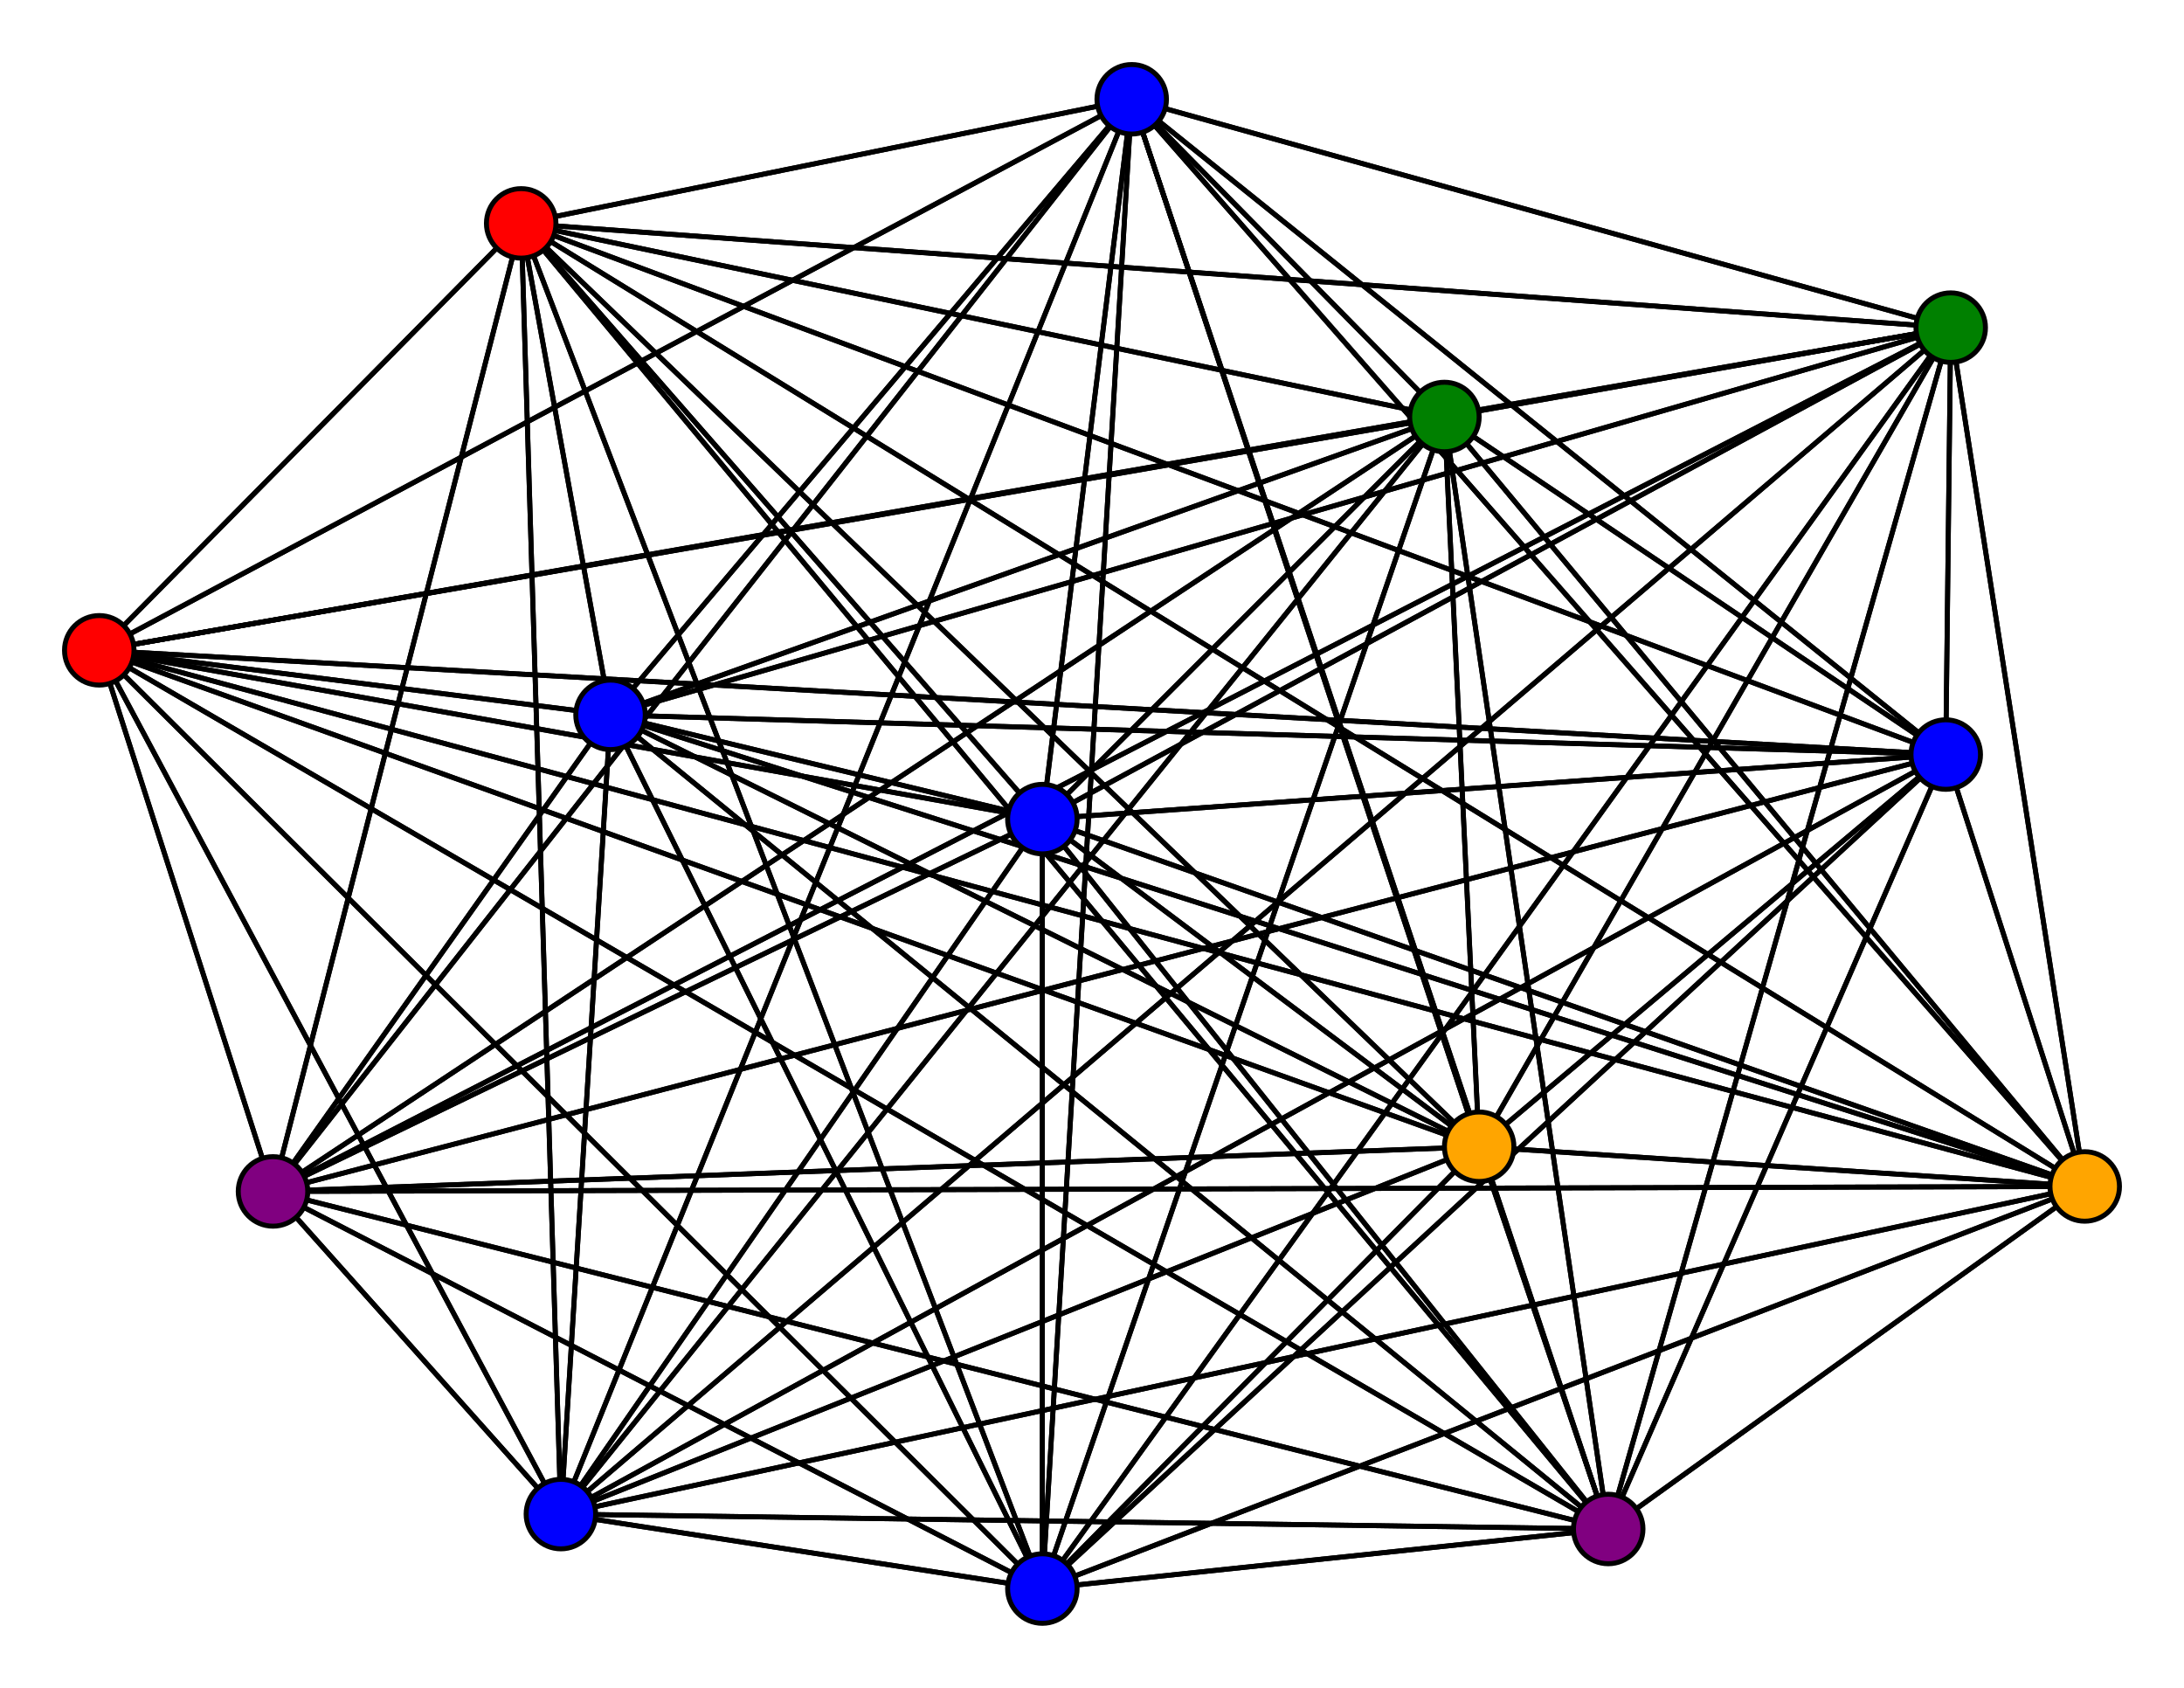 <svg width="440" height="340" xmlns="http://www.w3.org/2000/svg">
<path stroke-width="1" stroke="black" d="M 210 165 298 231"/>
<path stroke-width="1" stroke="black" d="M 210 320 55 240"/>
<path stroke-width="1" stroke="black" d="M 123 144 210 165"/>
<path stroke-width="1" stroke="black" d="M 123 144 298 231"/>
<path stroke-width="1" stroke="black" d="M 123 144 228 20"/>
<path stroke-width="1" stroke="black" d="M 123 144 324 308"/>
<path stroke-width="1" stroke="black" d="M 123 144 393 66"/>
<path stroke-width="1" stroke="black" d="M 123 144 105 45"/>
<path stroke-width="1" stroke="black" d="M 123 144 392 152"/>
<path stroke-width="1" stroke="black" d="M 210 320 420 239"/>
<path stroke-width="1" stroke="black" d="M 123 144 113 305"/>
<path stroke-width="1" stroke="black" d="M 123 144 20 131"/>
<path stroke-width="1" stroke="black" d="M 123 144 291 84"/>
<path stroke-width="1" stroke="black" d="M 123 144 420 239"/>
<path stroke-width="1" stroke="black" d="M 123 144 55 240"/>
<path stroke-width="1" stroke="black" d="M 20 131 210 165"/>
<path stroke-width="1" stroke="black" d="M 20 131 298 231"/>
<path stroke-width="1" stroke="black" d="M 20 131 228 20"/>
<path stroke-width="1" stroke="black" d="M 20 131 324 308"/>
<path stroke-width="1" stroke="black" d="M 123 144 210 320"/>
<path stroke-width="1" stroke="black" d="M 210 320 291 84"/>
<path stroke-width="1" stroke="black" d="M 210 320 20 131"/>
<path stroke-width="1" stroke="black" d="M 210 320 123 144"/>
<path stroke-width="1" stroke="black" d="M 113 305 228 20"/>
<path stroke-width="1" stroke="black" d="M 113 305 324 308"/>
<path stroke-width="1" stroke="black" d="M 113 305 393 66"/>
<path stroke-width="1" stroke="black" d="M 113 305 105 45"/>
<path stroke-width="1" stroke="black" d="M 113 305 392 152"/>
<path stroke-width="1" stroke="black" d="M 113 305 210 320"/>
<path stroke-width="1" stroke="black" d="M 113 305 123 144"/>
<path stroke-width="1" stroke="black" d="M 113 305 20 131"/>
<path stroke-width="1" stroke="black" d="M 113 305 291 84"/>
<path stroke-width="1" stroke="black" d="M 113 305 420 239"/>
<path stroke-width="1" stroke="black" d="M 113 305 55 240"/>
<path stroke-width="1" stroke="black" d="M 210 320 210 165"/>
<path stroke-width="1" stroke="black" d="M 210 320 298 231"/>
<path stroke-width="1" stroke="black" d="M 210 320 228 20"/>
<path stroke-width="1" stroke="black" d="M 210 320 324 308"/>
<path stroke-width="1" stroke="black" d="M 210 320 393 66"/>
<path stroke-width="1" stroke="black" d="M 210 320 105 45"/>
<path stroke-width="1" stroke="black" d="M 210 320 392 152"/>
<path stroke-width="1" stroke="black" d="M 210 320 113 305"/>
<path stroke-width="1" stroke="black" d="M 20 131 393 66"/>
<path stroke-width="1" stroke="black" d="M 20 131 105 45"/>
<path stroke-width="1" stroke="black" d="M 20 131 392 152"/>
<path stroke-width="1" stroke="black" d="M 20 131 113 305"/>
<path stroke-width="1" stroke="black" d="M 420 239 105 45"/>
<path stroke-width="1" stroke="black" d="M 420 239 392 152"/>
<path stroke-width="1" stroke="black" d="M 420 239 113 305"/>
<path stroke-width="1" stroke="black" d="M 420 239 210 320"/>
<path stroke-width="1" stroke="black" d="M 420 239 123 144"/>
<path stroke-width="1" stroke="black" d="M 420 239 20 131"/>
<path stroke-width="1" stroke="black" d="M 420 239 291 84"/>
<path stroke-width="1" stroke="black" d="M 420 239 55 240"/>
<path stroke-width="1" stroke="black" d="M 55 240 210 165"/>
<path stroke-width="1" stroke="black" d="M 55 240 298 231"/>
<path stroke-width="1" stroke="black" d="M 55 240 228 20"/>
<path stroke-width="1" stroke="black" d="M 55 240 324 308"/>
<path stroke-width="1" stroke="black" d="M 55 240 393 66"/>
<path stroke-width="1" stroke="black" d="M 55 240 105 45"/>
<path stroke-width="1" stroke="black" d="M 55 240 392 152"/>
<path stroke-width="1" stroke="black" d="M 55 240 113 305"/>
<path stroke-width="1" stroke="black" d="M 55 240 210 320"/>
<path stroke-width="1" stroke="black" d="M 55 240 123 144"/>
<path stroke-width="1" stroke="black" d="M 55 240 20 131"/>
<path stroke-width="1" stroke="black" d="M 420 239 393 66"/>
<path stroke-width="1" stroke="black" d="M 113 305 298 231"/>
<path stroke-width="1" stroke="black" d="M 420 239 324 308"/>
<path stroke-width="1" stroke="black" d="M 420 239 298 231"/>
<path stroke-width="1" stroke="black" d="M 20 131 210 320"/>
<path stroke-width="1" stroke="black" d="M 20 131 123 144"/>
<path stroke-width="1" stroke="black" d="M 20 131 291 84"/>
<path stroke-width="1" stroke="black" d="M 20 131 420 239"/>
<path stroke-width="1" stroke="black" d="M 20 131 55 240"/>
<path stroke-width="1" stroke="black" d="M 291 84 210 165"/>
<path stroke-width="1" stroke="black" d="M 291 84 298 231"/>
<path stroke-width="1" stroke="black" d="M 291 84 228 20"/>
<path stroke-width="1" stroke="black" d="M 291 84 324 308"/>
<path stroke-width="1" stroke="black" d="M 291 84 393 66"/>
<path stroke-width="1" stroke="black" d="M 291 84 105 45"/>
<path stroke-width="1" stroke="black" d="M 291 84 392 152"/>
<path stroke-width="1" stroke="black" d="M 291 84 113 305"/>
<path stroke-width="1" stroke="black" d="M 291 84 210 320"/>
<path stroke-width="1" stroke="black" d="M 291 84 123 144"/>
<path stroke-width="1" stroke="black" d="M 291 84 20 131"/>
<path stroke-width="1" stroke="black" d="M 291 84 420 239"/>
<path stroke-width="1" stroke="black" d="M 291 84 55 240"/>
<path stroke-width="1" stroke="black" d="M 420 239 210 165"/>
<path stroke-width="1" stroke="black" d="M 420 239 228 20"/>
<path stroke-width="1" stroke="black" d="M 113 305 210 165"/>
<path stroke-width="1" stroke="black" d="M 392 152 55 240"/>
<path stroke-width="1" stroke="black" d="M 392 152 420 239"/>
<path stroke-width="1" stroke="black" d="M 298 231 420 239"/>
<path stroke-width="1" stroke="black" d="M 298 231 55 240"/>
<path stroke-width="1" stroke="black" d="M 228 20 210 165"/>
<path stroke-width="1" stroke="black" d="M 228 20 298 231"/>
<path stroke-width="1" stroke="black" d="M 228 20 324 308"/>
<path stroke-width="1" stroke="black" d="M 228 20 393 66"/>
<path stroke-width="1" stroke="black" d="M 228 20 105 45"/>
<path stroke-width="1" stroke="black" d="M 228 20 392 152"/>
<path stroke-width="1" stroke="black" d="M 228 20 113 305"/>
<path stroke-width="1" stroke="black" d="M 228 20 210 320"/>
<path stroke-width="1" stroke="black" d="M 228 20 123 144"/>
<path stroke-width="1" stroke="black" d="M 228 20 20 131"/>
<path stroke-width="1" stroke="black" d="M 228 20 291 84"/>
<path stroke-width="1" stroke="black" d="M 228 20 420 239"/>
<path stroke-width="1" stroke="black" d="M 228 20 55 240"/>
<path stroke-width="1" stroke="black" d="M 324 308 210 165"/>
<path stroke-width="1" stroke="black" d="M 324 308 298 231"/>
<path stroke-width="1" stroke="black" d="M 324 308 228 20"/>
<path stroke-width="1" stroke="black" d="M 324 308 393 66"/>
<path stroke-width="1" stroke="black" d="M 298 231 291 84"/>
<path stroke-width="1" stroke="black" d="M 324 308 105 45"/>
<path stroke-width="1" stroke="black" d="M 298 231 20 131"/>
<path stroke-width="1" stroke="black" d="M 298 231 210 320"/>
<path stroke-width="1" stroke="black" d="M 210 165 228 20"/>
<path stroke-width="1" stroke="black" d="M 210 165 324 308"/>
<path stroke-width="1" stroke="black" d="M 210 165 393 66"/>
<path stroke-width="1" stroke="black" d="M 210 165 105 45"/>
<path stroke-width="1" stroke="black" d="M 210 165 392 152"/>
<path stroke-width="1" stroke="black" d="M 210 165 113 305"/>
<path stroke-width="1" stroke="black" d="M 210 165 210 320"/>
<path stroke-width="1" stroke="black" d="M 210 165 123 144"/>
<path stroke-width="1" stroke="black" d="M 210 165 20 131"/>
<path stroke-width="1" stroke="black" d="M 210 165 291 84"/>
<path stroke-width="1" stroke="black" d="M 210 165 420 239"/>
<path stroke-width="1" stroke="black" d="M 210 165 55 240"/>
<path stroke-width="1" stroke="black" d="M 298 231 210 165"/>
<path stroke-width="1" stroke="black" d="M 298 231 228 20"/>
<path stroke-width="1" stroke="black" d="M 298 231 324 308"/>
<path stroke-width="1" stroke="black" d="M 298 231 393 66"/>
<path stroke-width="1" stroke="black" d="M 298 231 105 45"/>
<path stroke-width="1" stroke="black" d="M 298 231 392 152"/>
<path stroke-width="1" stroke="black" d="M 298 231 113 305"/>
<path stroke-width="1" stroke="black" d="M 298 231 123 144"/>
<path stroke-width="1" stroke="black" d="M 55 240 291 84"/>
<path stroke-width="1" stroke="black" d="M 324 308 392 152"/>
<path stroke-width="1" stroke="black" d="M 324 308 210 320"/>
<path stroke-width="1" stroke="black" d="M 105 45 392 152"/>
<path stroke-width="1" stroke="black" d="M 105 45 113 305"/>
<path stroke-width="1" stroke="black" d="M 105 45 210 320"/>
<path stroke-width="1" stroke="black" d="M 105 45 123 144"/>
<path stroke-width="1" stroke="black" d="M 105 45 20 131"/>
<path stroke-width="1" stroke="black" d="M 105 45 291 84"/>
<path stroke-width="1" stroke="black" d="M 105 45 420 239"/>
<path stroke-width="1" stroke="black" d="M 105 45 55 240"/>
<path stroke-width="1" stroke="black" d="M 392 152 210 165"/>
<path stroke-width="1" stroke="black" d="M 392 152 298 231"/>
<path stroke-width="1" stroke="black" d="M 392 152 228 20"/>
<path stroke-width="1" stroke="black" d="M 392 152 324 308"/>
<path stroke-width="1" stroke="black" d="M 392 152 393 66"/>
<path stroke-width="1" stroke="black" d="M 392 152 105 45"/>
<path stroke-width="1" stroke="black" d="M 392 152 113 305"/>
<path stroke-width="1" stroke="black" d="M 392 152 210 320"/>
<path stroke-width="1" stroke="black" d="M 392 152 123 144"/>
<path stroke-width="1" stroke="black" d="M 392 152 20 131"/>
<path stroke-width="1" stroke="black" d="M 392 152 291 84"/>
<path stroke-width="1" stroke="black" d="M 105 45 393 66"/>
<path stroke-width="1" stroke="black" d="M 324 308 113 305"/>
<path stroke-width="1" stroke="black" d="M 105 45 324 308"/>
<path stroke-width="1" stroke="black" d="M 105 45 298 231"/>
<path stroke-width="1" stroke="black" d="M 324 308 123 144"/>
<path stroke-width="1" stroke="black" d="M 324 308 20 131"/>
<path stroke-width="1" stroke="black" d="M 324 308 291 84"/>
<path stroke-width="1" stroke="black" d="M 324 308 420 239"/>
<path stroke-width="1" stroke="black" d="M 324 308 55 240"/>
<path stroke-width="1" stroke="black" d="M 393 66 210 165"/>
<path stroke-width="1" stroke="black" d="M 393 66 298 231"/>
<path stroke-width="1" stroke="black" d="M 393 66 228 20"/>
<path stroke-width="1" stroke="black" d="M 393 66 324 308"/>
<path stroke-width="1" stroke="black" d="M 393 66 105 45"/>
<path stroke-width="1" stroke="black" d="M 393 66 392 152"/>
<path stroke-width="1" stroke="black" d="M 393 66 113 305"/>
<path stroke-width="1" stroke="black" d="M 393 66 210 320"/>
<path stroke-width="1" stroke="black" d="M 393 66 123 144"/>
<path stroke-width="1" stroke="black" d="M 393 66 20 131"/>
<path stroke-width="1" stroke="black" d="M 393 66 291 84"/>
<path stroke-width="1" stroke="black" d="M 393 66 420 239"/>
<path stroke-width="1" stroke="black" d="M 393 66 55 240"/>
<path stroke-width="1" stroke="black" d="M 105 45 210 165"/>
<path stroke-width="1" stroke="black" d="M 105 45 228 20"/>
<path stroke-width="1" stroke="black" d="M 55 240 420 239"/>
<circle cx="210" cy="165" r="7.0" style="fill:blue;stroke:black;stroke-width:1.0"/>
<circle cx="298" cy="231" r="7.0" style="fill:orange;stroke:black;stroke-width:1.0"/>
<circle cx="228" cy="20" r="7.0" style="fill:blue;stroke:black;stroke-width:1.0"/>
<circle cx="324" cy="308" r="7.0" style="fill:purple;stroke:black;stroke-width:1.0"/>
<circle cx="393" cy="66" r="7.0" style="fill:green;stroke:black;stroke-width:1.0"/>
<circle cx="105" cy="45" r="7.0" style="fill:red;stroke:black;stroke-width:1.0"/>
<circle cx="392" cy="152" r="7.0" style="fill:blue;stroke:black;stroke-width:1.0"/>
<circle cx="113" cy="305" r="7.0" style="fill:blue;stroke:black;stroke-width:1.0"/>
<circle cx="210" cy="320" r="7.0" style="fill:blue;stroke:black;stroke-width:1.0"/>
<circle cx="123" cy="144" r="7.0" style="fill:blue;stroke:black;stroke-width:1.0"/>
<circle cx="20" cy="131" r="7.0" style="fill:red;stroke:black;stroke-width:1.0"/>
<circle cx="291" cy="84" r="7.0" style="fill:green;stroke:black;stroke-width:1.0"/>
<circle cx="420" cy="239" r="7.0" style="fill:orange;stroke:black;stroke-width:1.0"/>
<circle cx="55" cy="240" r="7.0" style="fill:purple;stroke:black;stroke-width:1.0"/>
</svg>

